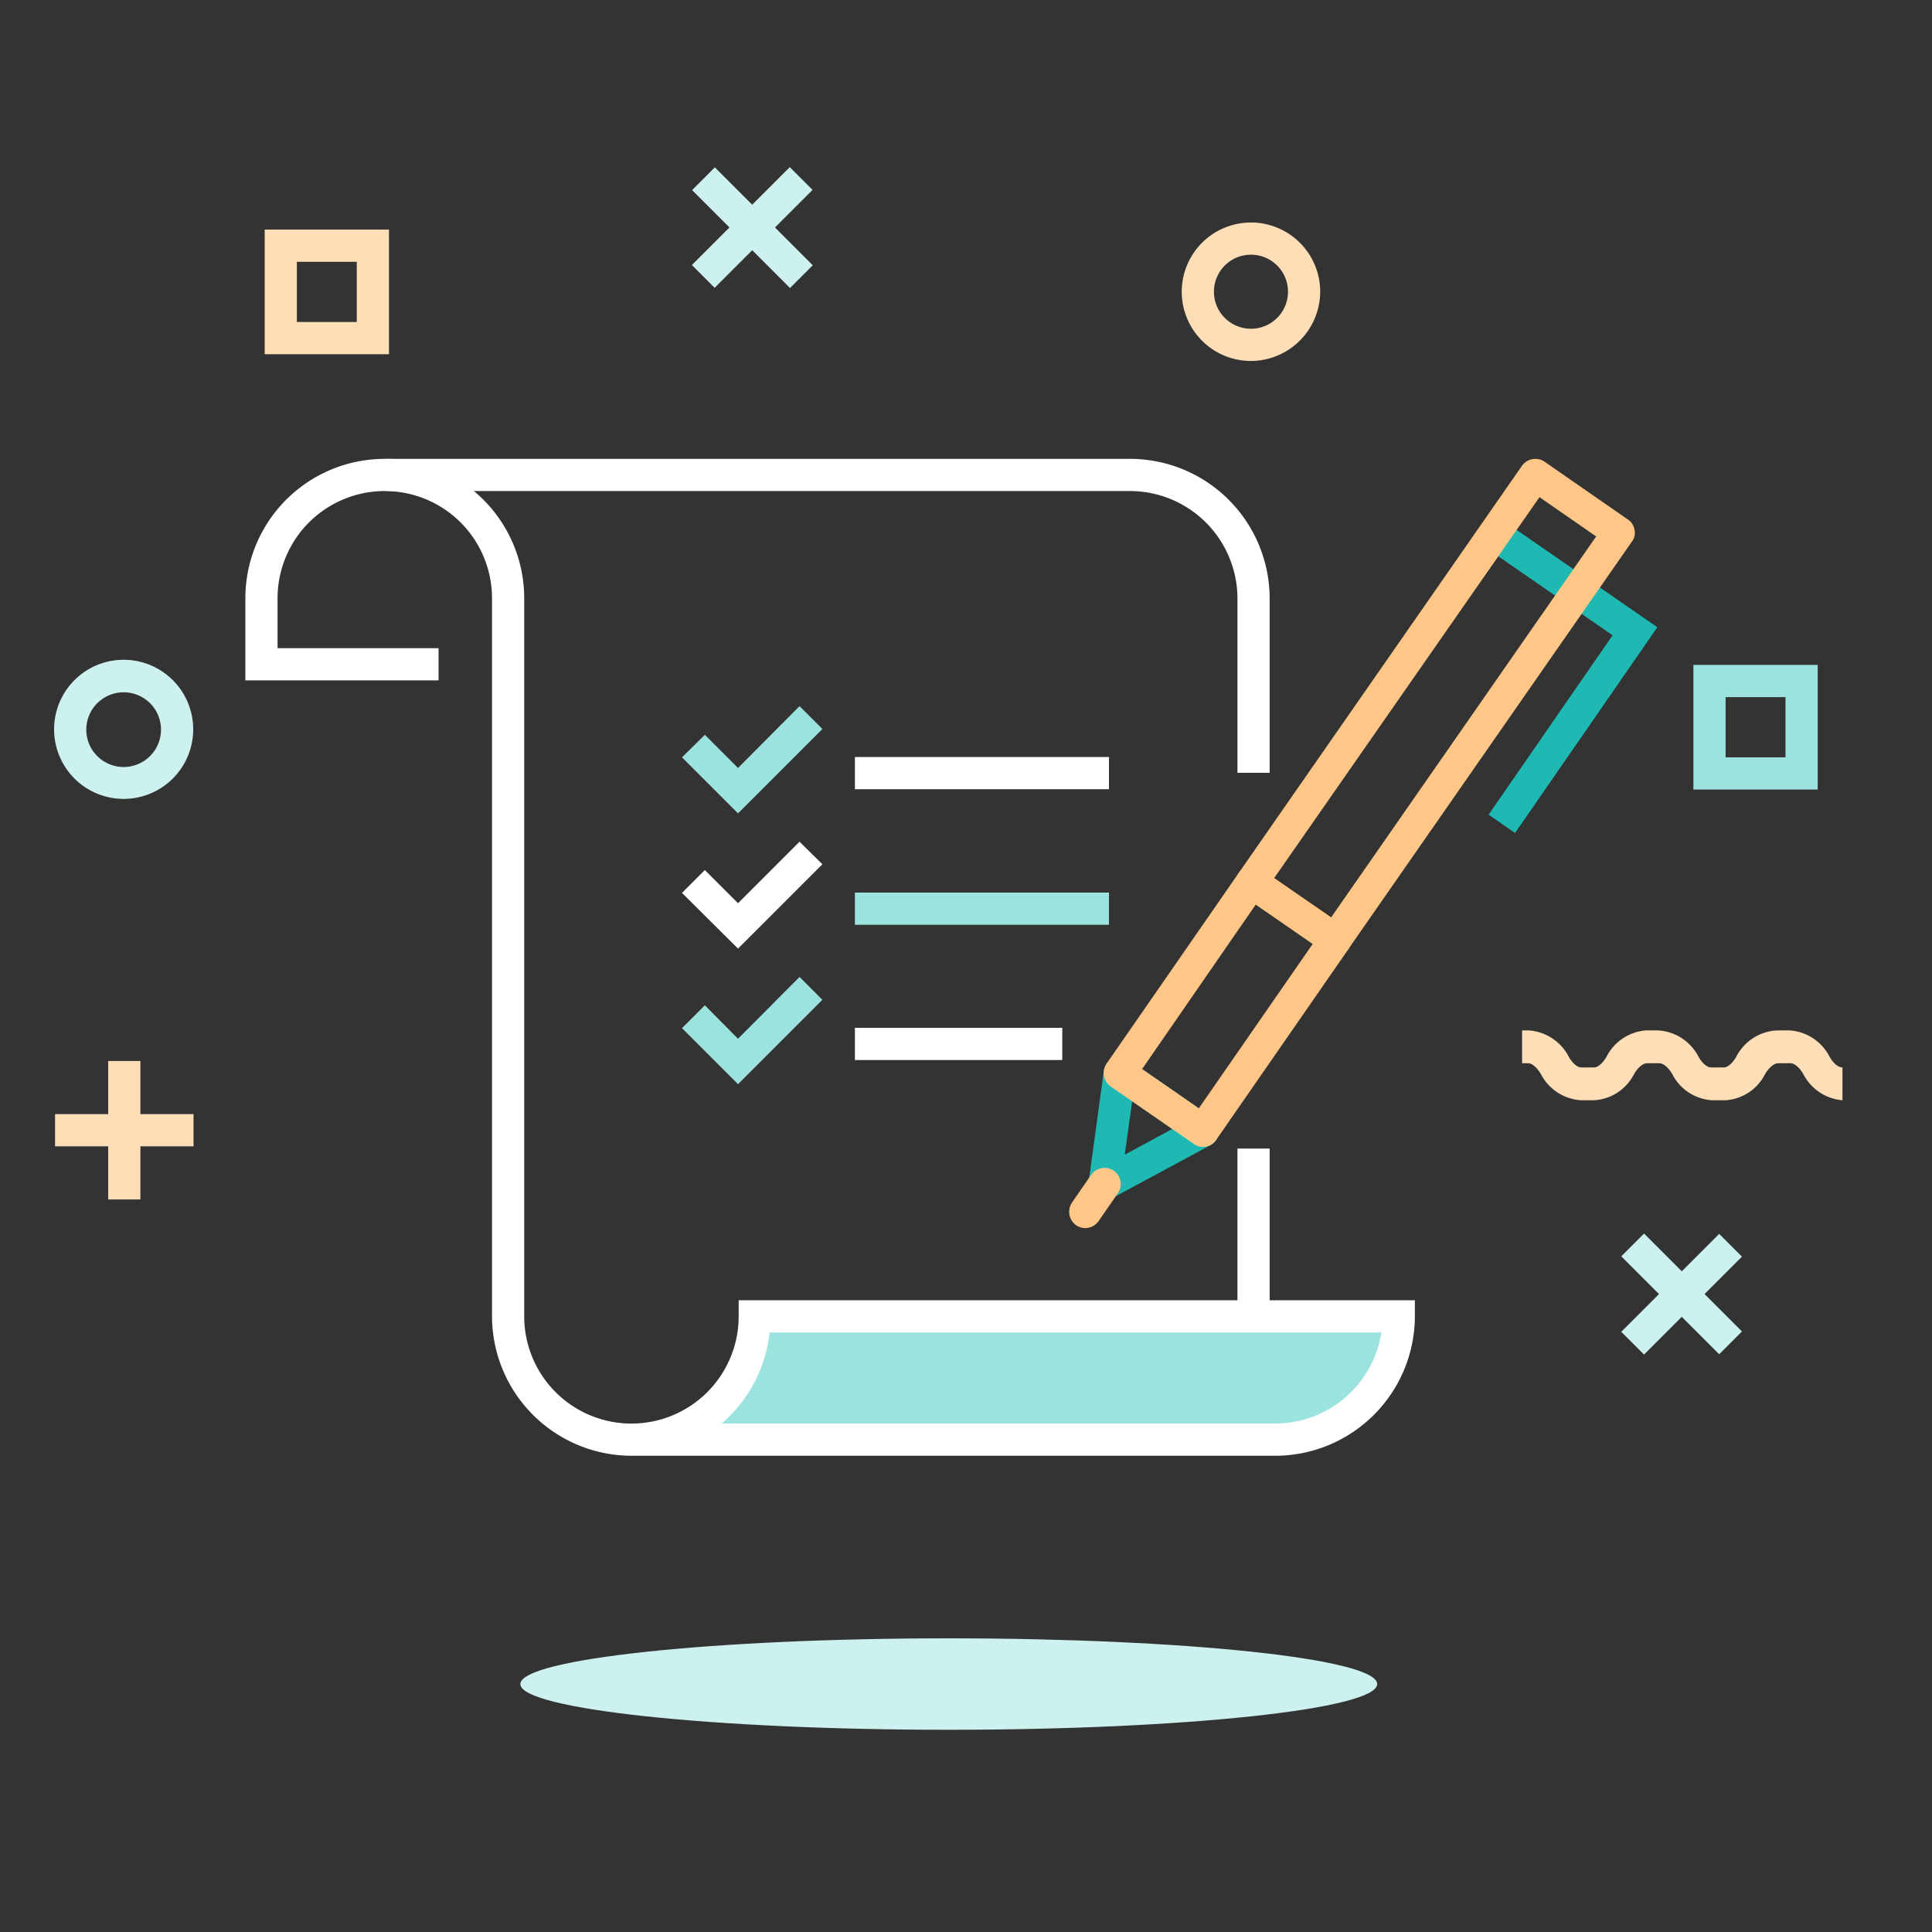 <svg id="Layer_1" data-name="Layer 1" xmlns="http://www.w3.org/2000/svg" viewBox="0 0 60 60"><rect x="0" y="0" width="60" height="60" fill="#333333" stroke="none"/><defs><style>.cls-1{fill:#fedeb6;}.cls-2{fill:#cdf1ef;}.cls-3{fill:#9ce3df;}.cls-4{fill:#1db9b2;}.cls-5{fill:#fff;}.cls-6{fill:#fec687;}</style></defs><title>Paper- On Dark</title><rect class="cls-1" x="3.36" y="32.95" width="1" height="4.3"/><rect class="cls-1" x="1.71" y="34.6" width="4.3" height="1"/><rect class="cls-2" x="51.72" y="38.04" width="1" height="4.3" transform="translate(-13.12 48.69) rotate(-45)"/><rect class="cls-2" x="50.07" y="39.69" width="4.3" height="1" transform="translate(-13.12 48.7) rotate(-45)"/><rect class="cls-2" x="22.86" y="4.92" width="1" height="4.3" transform="translate(1.85 18.59) rotate(-45)"/><rect class="cls-2" x="21.21" y="6.56" width="4.3" height="1" transform="translate(1.85 18.59) rotate(-45)"/><path class="cls-1" d="M57.22,34.17A1.51,1.51,0,0,1,56,33.35c-.12-.2-.27-.33-.39-.33h-.39c-.12,0-.28.13-.4.33a1.48,1.48,0,0,1-1.25.82h-.39a1.49,1.49,0,0,1-1.25-.82c-.12-.2-.27-.33-.4-.33h-.38c-.13,0-.28.13-.4.33a1.49,1.49,0,0,1-1.25.82h-.39a1.51,1.51,0,0,1-1.26-.82c-.12-.2-.27-.33-.39-.33h-.19V32h.19a1.51,1.51,0,0,1,1.26.82c.12.21.27.33.39.33h.39c.12,0,.27-.12.39-.33A1.51,1.51,0,0,1,51.11,32h.38a1.51,1.51,0,0,1,1.26.82c.12.21.27.33.39.33h.39c.12,0,.27-.12.39-.33A1.51,1.51,0,0,1,55.18,32h.39a1.5,1.5,0,0,1,1.25.82c.12.21.27.33.4.33Z"/><path class="cls-1" d="M38.88,11.21A2.15,2.15,0,1,1,41,9.06,2.16,2.16,0,0,1,38.88,11.21Zm0-3.3A1.15,1.15,0,1,0,40,9.06,1.15,1.15,0,0,0,38.88,7.91Z"/><path class="cls-2" d="M3.86,24.81A2.16,2.16,0,1,1,6,22.66,2.16,2.16,0,0,1,3.86,24.81Zm0-3.31A1.16,1.16,0,1,0,5,22.66,1.16,1.16,0,0,0,3.86,21.5Z"/><path class="cls-1" d="M12.08,11H8.22V7.13h3.86ZM9.22,10h1.86V8.13H9.22Z"/><path class="cls-3" d="M56.45,24.52H52.59V20.65h3.86Zm-2.86-1h1.86V21.65H53.59Z"/><path class="cls-2" d="M42.77,52.3c0,.78-6,1.42-13.31,1.42s-13.3-.64-13.3-1.42,6-1.42,13.3-1.42S42.77,51.51,42.77,52.3Z"/><path class="cls-3" d="M20.78,44.71s2.58-1.69,2.69-3.83h20a3.65,3.65,0,0,1-3.83,3.83Z"/><polygon class="cls-4" points="47.05 25.87 46.23 25.3 50.08 19.73 46.13 17 46.7 16.18 51.47 19.48 47.05 25.87"/><path class="cls-4" d="M34.31,37.27a.5.5,0,0,1-.5-.57l.47-3.44a.49.49,0,0,1,.29-.39.5.5,0,0,1,.49.05l2.59,1.79a.49.49,0,0,1,.21.43.52.52,0,0,1-.26.42l-3.06,1.65A.46.46,0,0,1,34.31,37.27Zm.85-3.07-.23,1.66,1.48-.8Z"/><path class="cls-5" d="M39.61,45.21h-20a4.34,4.34,0,0,1-4.33-4.33V18.58a3.33,3.33,0,0,0-6.66,0v1.55h5v1h-6V18.58a4.33,4.33,0,0,1,8.66,0v22.3a3.33,3.33,0,1,0,6.66,0v-.5h21v.5A4.34,4.34,0,0,1,39.61,45.21Zm-17.2-1h17.2a3.34,3.34,0,0,0,3.29-2.83h-19A4.34,4.34,0,0,1,22.41,44.21Z"/><path class="cls-5" d="M39.43,24h-1V18.58a3.34,3.34,0,0,0-3.33-3.33H12v-1H35.1a4.34,4.34,0,0,1,4.33,4.33Z"/><rect class="cls-5" x="38.43" y="35.67" width="1" height="5.21"/><polygon class="cls-3" points="22.92 25.26 21.18 23.52 21.89 22.82 22.92 23.85 24.83 21.93 25.54 22.64 22.92 25.26"/><rect class="cls-5" x="26.55" y="23.51" width="7.89" height="1"/><polygon class="cls-5" points="22.92 29.46 21.18 27.73 21.89 27.02 22.92 28.05 24.83 26.14 25.54 26.84 22.92 29.46"/><rect class="cls-3" x="26.55" y="27.72" width="7.89" height="1"/><polygon class="cls-3" points="22.92 33.67 21.18 31.93 21.89 31.22 22.92 32.26 24.83 30.34 25.54 31.05 22.92 33.67"/><rect class="cls-5" x="26.55" y="31.92" width="6.44" height="1"/><path class="cls-6" d="M41.46,29.69a.51.51,0,0,1-.28-.09l-2.59-1.79a.46.46,0,0,1-.2-.32.47.47,0,0,1,.08-.38l8.8-12.65a.51.51,0,0,1,.7-.12l2.58,1.79a.47.47,0,0,1,.21.32.44.44,0,0,1-.08.37L41.87,29.48A.48.48,0,0,1,41.46,29.69Zm-1.89-2.42,1.77,1.22,8.23-11.83-1.76-1.22Z"/><path class="cls-6" d="M37.36,35.62a.47.47,0,0,1-.28-.09l-2.59-1.79a.54.54,0,0,1-.21-.32.56.56,0,0,1,.08-.38l4.11-5.93a.49.49,0,0,1,.69-.12l2.59,1.79a.51.51,0,0,1,.21.32.54.54,0,0,1-.08.37L37.77,35.4A.49.49,0,0,1,37.36,35.62ZM35.47,33.2l1.76,1.22,3.54-5.11L39,28.09Z"/><path class="cls-6" d="M33.71,38.14a.52.52,0,0,1-.29-.09.51.51,0,0,1-.13-.7l.6-.87a.51.51,0,0,1,.7-.12.5.5,0,0,1,.13.69l-.6.87A.52.52,0,0,1,33.71,38.14Z"/></svg>